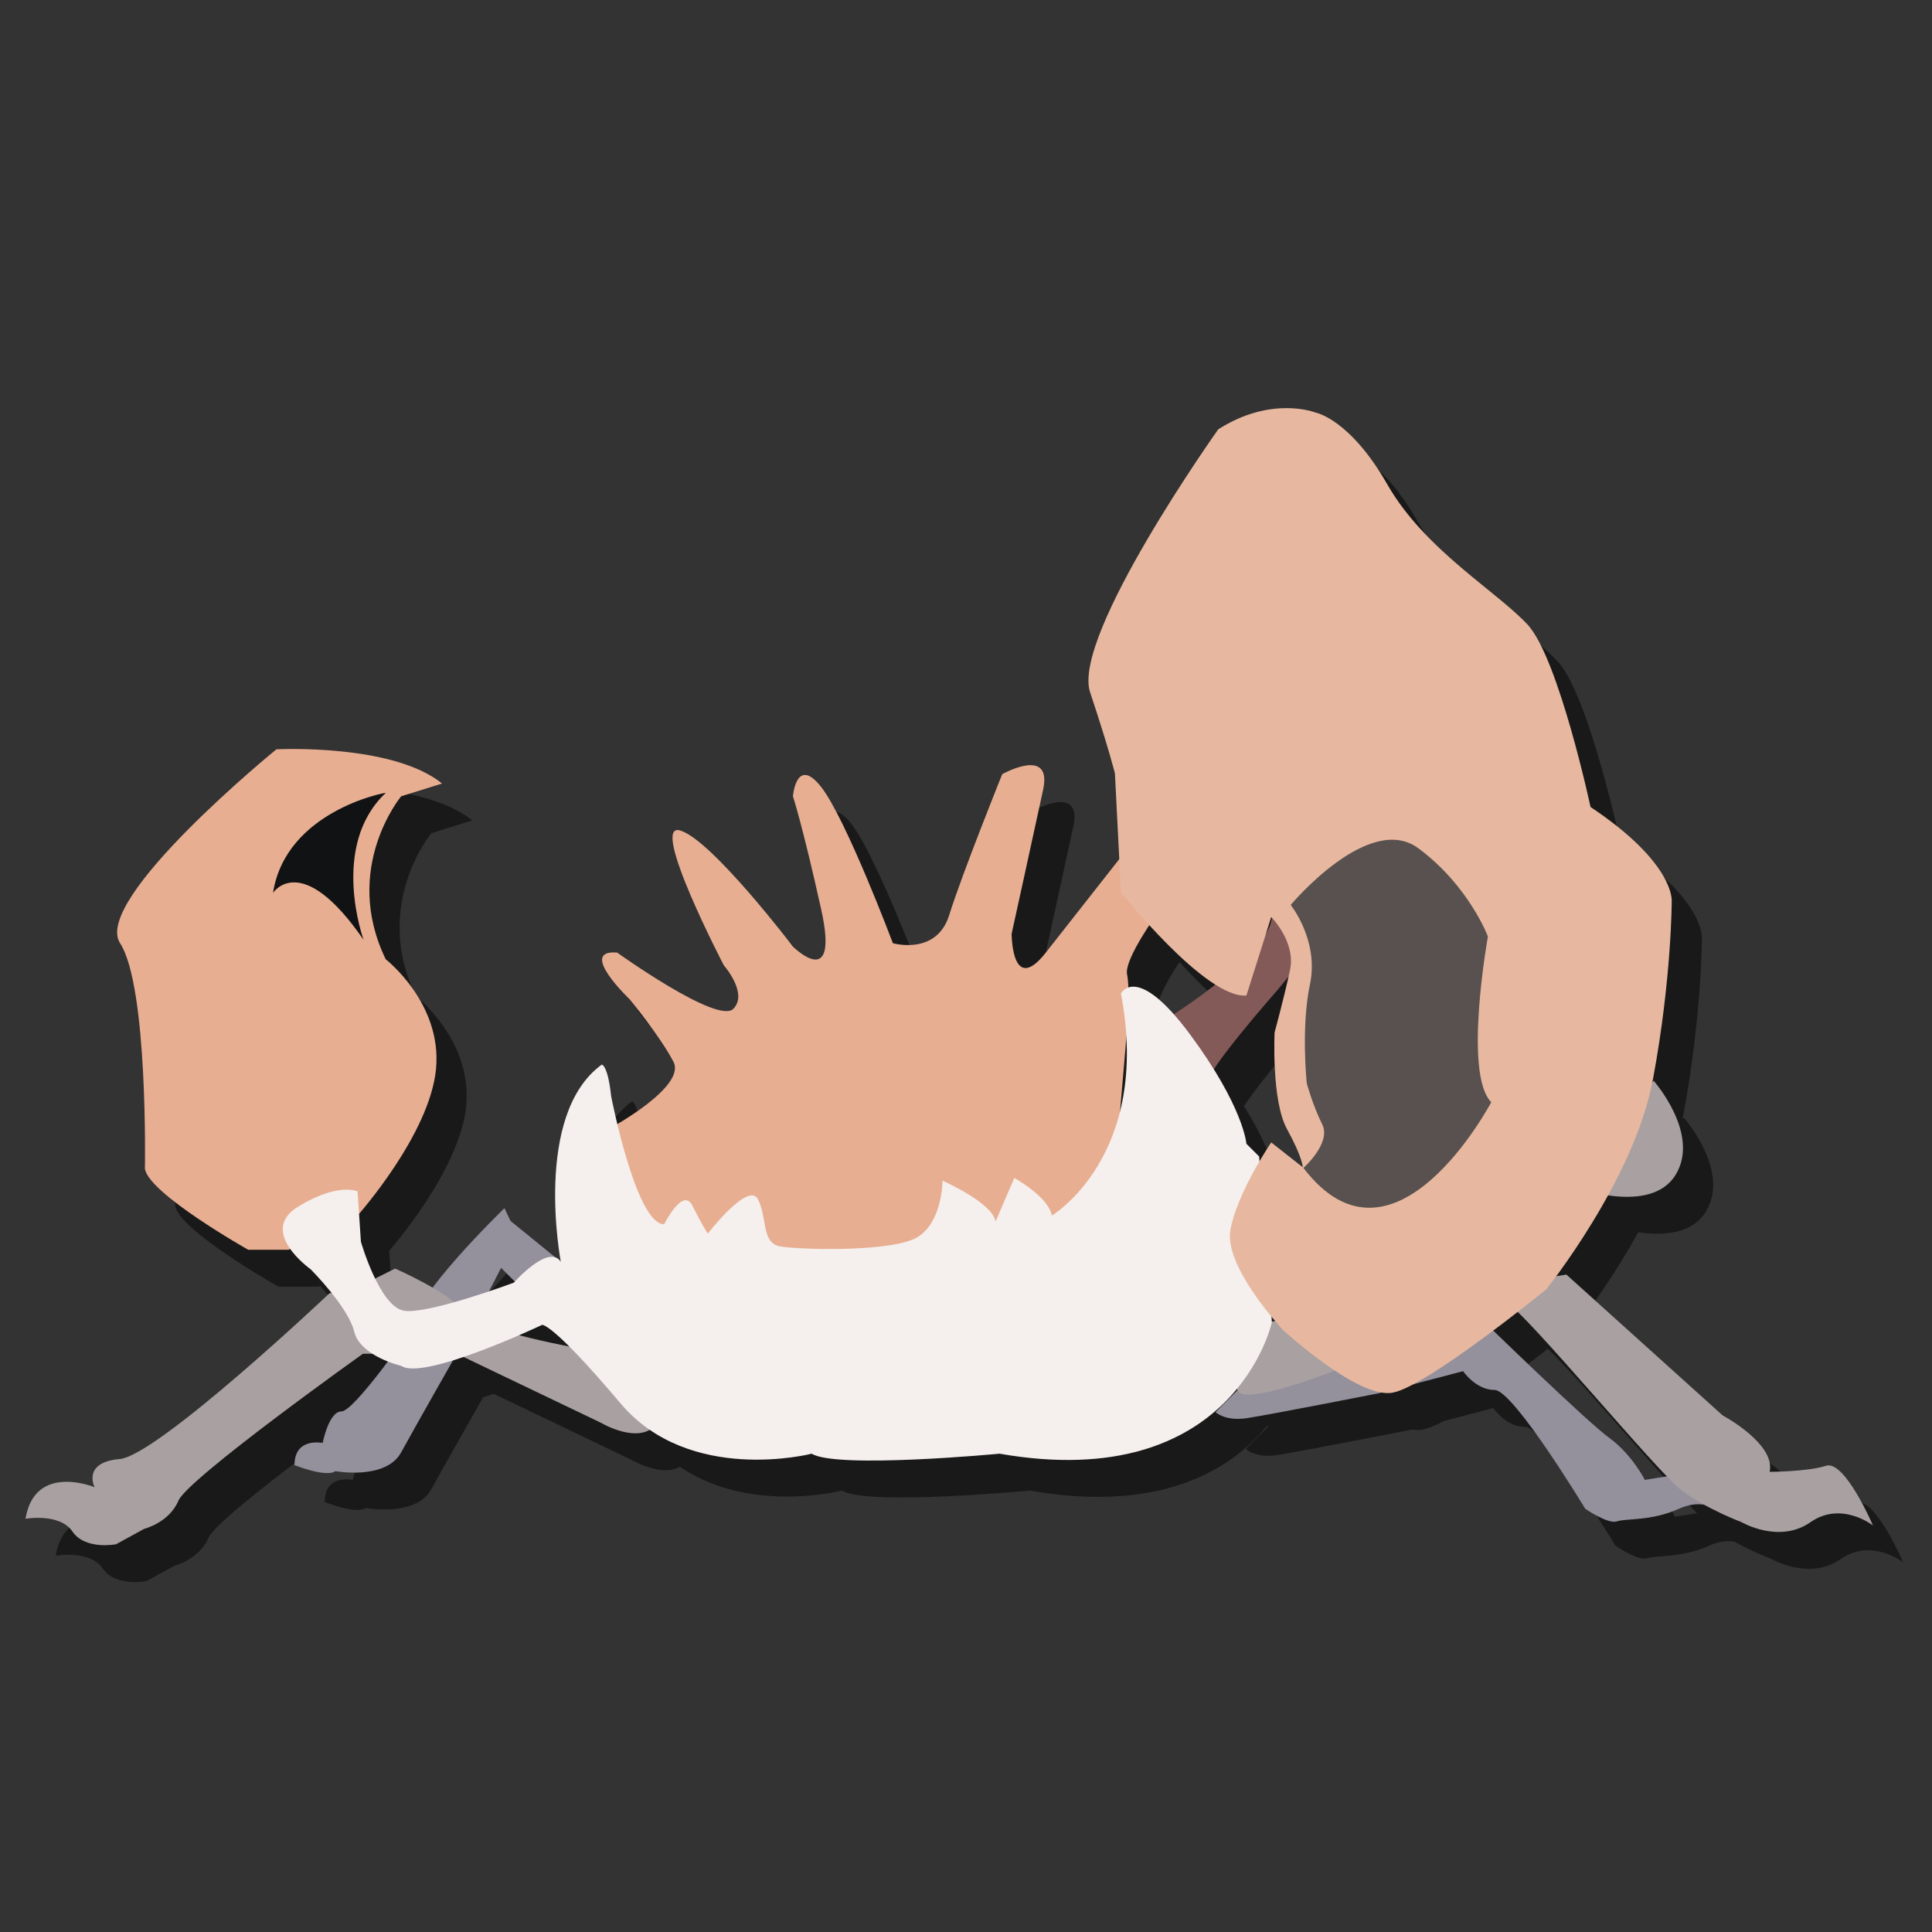 <?xml version="1.0" encoding="utf-8"?>
<!-- Generator: Adobe Illustrator 23.0.6, SVG Export Plug-In . SVG Version: 6.00 Build 0)  -->
<svg version="1.1" id="Layer_1" xmlns="http://www.w3.org/2000/svg" xmlns:xlink="http://www.w3.org/1999/xlink" x="0px" y="0px"
	 viewBox="0 0 288 288" style="enable-background:new 0 0 288 288;" xml:space="preserve">
<rect x="0" y="0" width="288" height="288" fill="#333333" stroke="none"/>
<style type="text/css">
	.st0{opacity:0.5;}
	.st1{fill:#94909C;}
	.st2{fill:#A9A0A1;}
	.st3{fill:#845A59;}
	.st4{fill:#E8AE91;}
	.st5{fill:#F5EFED;}
	.st6{fill:#111213;}
	.st7{fill:#E7B89F;}
	.st8{fill:#58514F;}
</style>
<g class="st0">
	<path d="M185.7,216c0,0,1.4,1.4,4.7,0.9s19.6-3.7,19.6-3.7l12.6-3.3c0,0,1.9,2.8,4.7,2.8s13.5,17.7,13.5,17.7s3.3,2.3,4.7,1.9
		c1.4-0.5,5.1,0,9.3-1.9c4.2-1.9,7,0.9,7,0.9l-6.5-6.1l-5.6,0.9c0,0-1.9-3.7-5.1-6.1c-3.3-2.3-19.1-17.7-19.1-17.7l-22.4,7.5
		l-14,2.8L185.7,216z"/>
	<path d="M88.1,193.6l-7.5-6.1l-0.9-1.9c0,0-14,13.5-14,18.2c0,0-8.4,12.1-10.3,12.1c-1.9,0-2.8,4.7-2.8,4.7s-4.2-0.9-4.2,3.3
		c0,0,4.7,1.9,6.1,0.9c0,0,7.5,1.4,9.8-2.8s8.4-14.9,8.4-14.9l6.5-12.6l3.7,3.7L88.1,193.6z"/>
	<path d="M91.9,206.7c0,0-16.3-2.8-18.2-5.6c-1.9-2.8-10.3-6.5-10.3-6.5l-5.6,2.8l-4.2,0.9c0,0-25.7,24.3-31.3,24.7
		c-5.6,0.5-3.7,4.2-3.7,4.2s-8.9-3.7-10.3,4.7c0,0,5.1-0.9,7,1.9c1.9,2.8,6.5,1.9,6.5,1.9l4.2-2.3c0,0,3.7-0.9,5.1-4.2
		c1.4-3.3,27.5-21.9,27.5-21.9h14l21.5,10.3c0,0,4.7,2.8,7.5,0.9C104.5,216.5,91.9,206.7,91.9,206.7z"/>
	<path d="M194.1,202.5l43.9-7l23.3,21c0,0,7.9,4.2,7,8.4c0,0,5.6,0,8.4-0.9s7,8.9,7,8.9s-4.7-3.7-9.3-0.5c-4.7,3.3-10.3,0-10.3,0
		s-5.1-1.9-8.9-4.7c-3.7-2.8-23.3-26.6-26.1-28S203,210,203,210s-13.1,5.1-14,2.8C188,210.4,194.1,202.5,194.1,202.5z"/>
	<path d="M178.7,157.2c0,0,14.9-9.3,15.4-14.9c0.5-5.6,5.1,5.6,5.1,5.6L195,153c0,0-10.3,11.7-10.3,13.5S178.7,157.2,178.7,157.2z"
		/>
	<path d="M251,166.6c0,0,7,7.9,3.3,14c-3.7,6.1-14.9,1.9-14.9,1.9L251,166.6z"/>
	<path d="M47.5,191.8h-6c0,0-14.9-8.4-15.4-12.1c0,0,0.5-27.1-3.7-33.6c-4.2-6.5,23.3-28.9,23.3-28.9s17.3-0.9,24.7,5.1l-6.1,1.9
		c0,0-8.9,10.7-2.3,24.3c0,0,8.4,6.5,7.5,16.3s-11.7,21.9-11.7,21.9L47.5,191.8z"/>
	<path d="M95.6,173.6c0,0,11.2-6.1,9.3-9.8c-1.9-3.7-6.5-9.3-6.5-9.3s-7.9-7.5-1.9-7c0,0,14.9,10.7,17.3,8.4
		c2.3-2.3-1.4-6.5-1.4-6.5s-11.2-21.5-6.5-20.1c4.7,1.4,16.8,17.3,16.8,17.3s7,7,4.2-5.6c-2.8-12.6-4.2-16.8-4.2-16.8
		s0.5-6.1,4.2-1.4c3.7,4.7,10.7,23.3,10.7,23.3s6.5,1.9,8.4-4.2s7.9-21,7.9-21s7.5-4.2,6.1,2.3s-4.7,21.5-4.7,21.5s0,9.3,5.1,2.8
		s12.1-15.4,12.1-15.4l4.7,9.3c0,0-5.1,7-4.7,9.3c0.5,2.3,0,8.4,0,8.4l-1.4,16.3l0.5,12.6l-20.1,5.1l-38.7,2.3L93.7,187l-1.4-11.7
		L95.6,173.6z"/>
	<path d="M88.1,193.6c0,0-4.2-21.9,6.1-29.4c0,0,0.9,0,1.4,4.7c0,0,3.7,19.1,7.9,19.1c0,0,2.8-5.6,4.2-2.8c1.4,2.8,2.3,4.2,2.3,4.2
		s6.1-7.9,7.5-5.1s0.5,6.5,3.3,7s16.8,0.9,20.5-1.4c3.7-2.3,3.7-8.4,3.7-8.4s7.5,3.3,7.9,6.1l2.8-6.5c0,0,5.1,2.8,5.6,5.6
		c0,0,14.9-8.9,10.3-33.1c0,0,2.3-4.7,10.3,6.1s8.4,16.3,8.4,16.3l1.9,1.9l1.9,24.7c0,0-5.6,25.7-40.6,19.6c0,0-24.3,2.3-28,0
		c0,0-18.2,4.7-28.5-7.5S85.3,203,85.3,203s-17.7,8.4-21,6.1c0,0-6.1-1.4-7-5.1c-0.9-3.7-6.5-9.3-6.5-9.3s-7.9-5.6-1.9-9.3
		s8.9-2.3,8.9-2.3l0.5,7.5c0,0,2.8,9.8,6.5,10.3s16.3-4.2,16.3-4.2S86.3,190.8,88.1,193.6z"/>
	<path d="M45.2,138.6c0,0,4.2-6.5,13.5,7c0,0-5.1-14,3.3-21.9C62,123.6,47.1,126.4,45.2,138.6z"/>
	<path d="M186.1,69.5c0,0-21.9,30.8-19.1,39.2s3.7,12.1,3.7,12.1l0.9,17.7c0,0,12.6,15.9,18.7,15.4l3.7-11.7c0,0,3.7,3.7,2.8,7.9
		s-2.3,9.3-2.3,9.3s-0.5,10.3,1.9,14.5c2.3,4.2,2.3,5.6,2.3,5.6l-4.7-3.7c0,0-5.1,7.5-6.1,13.1c-0.9,5.6,7.9,14.9,7.9,14.9
		s11.2,10.3,16.3,9.3c5.1-0.9,22.9-15.4,22.9-15.4s13.1-16.3,15.9-31.3s2.8-26.6,2.8-26.6s0.5-5.6-12.1-14c0,0-4.7-21.9-9.3-27.1
		c-4.7-5.1-15.4-11.2-21-21S200.6,67,200.6,67S194.1,64.4,186.1,69.5z"/>
	<path d="M196.9,140.4c0,0,11.7-14,19.1-8.4c7.5,5.6,10.3,13.1,10.3,13.1s-3.7,20.5,0.5,24.7c0,0-14.5,27.5-28,9.8
		c0,0,4.2-3.7,2.8-6.5s-2.3-6.1-2.3-6.1s-0.9-8.4,0.5-14.9C201.1,145.6,196.9,140.4,196.9,140.4z"/>
</g>
<g>
	<path class="st1" d="M181.2,210.5c0,0,1.4,1.4,4.7,0.9s19.6-3.7,19.6-3.7l12.6-3.3c0,0,1.9,2.8,4.7,2.8s13.5,17.7,13.5,17.7
		s3.3,2.3,4.7,1.9c1.4-0.5,5.1,0,9.3-1.9s7,0.9,7,0.9l-6.5-6.1l-5.6,0.9c0,0-1.9-3.7-5.1-6.1c-3.3-2.3-19.1-17.7-19.1-17.7
		l-22.4,7.5l-14,2.8L181.2,210.5z"/>
	<path class="st1" d="M83.6,188.1l-7.5-6.1l-0.9-1.9c0,0-14,13.5-14,18.2c0,0-8.4,12.1-10.3,12.1c-1.9,0-2.8,4.7-2.8,4.7
		s-4.2-0.9-4.2,3.3c0,0,4.7,1.9,6.1,0.9c0,0,7.5,1.4,9.8-2.8c2.3-4.2,8.4-14.9,8.4-14.9l6.5-12.6l3.7,3.7L83.6,188.1z"/>
	<path class="st2" d="M87.4,201.2c0,0-16.3-2.8-18.2-5.6c-1.9-2.8-10.3-6.5-10.3-6.5l-5.6,2.8l-4.2,0.9c0,0-25.7,24.3-31.3,24.7
		c-5.6,0.5-3.7,4.2-3.7,4.2s-8.9-3.7-10.3,4.7c0,0,5.1-0.9,7,1.9c1.9,2.8,6.5,1.9,6.5,1.9l4.2-2.3c0,0,3.7-0.9,5.1-4.2
		s27.5-21.9,27.5-21.9h14l21.5,10.3c0,0,4.7,2.8,7.5,0.9C100,211,87.4,201.2,87.4,201.2z"/>
	<path class="st2" d="M189.6,197l43.9-7l23.3,21c0,0,7.9,4.2,7,8.4c0,0,5.6,0,8.4-0.9s7,8.9,7,8.9s-4.7-3.7-9.3-0.5
		c-4.7,3.3-10.3,0-10.3,0s-5.1-1.9-8.9-4.7c-3.7-2.8-23.3-26.6-26.1-28s-26.1,10.3-26.1,10.3s-13.1,5.1-14,2.8
		C183.5,204.9,189.6,197,189.6,197z"/>
	<path class="st3" d="M174.2,151.7c0,0,14.9-9.3,15.4-14.9c0.5-5.6,5.1,5.6,5.1,5.6l-4.2,5.1c0,0-10.3,11.7-10.3,13.5
		S174.2,151.7,174.2,151.7z"/>
	<path class="st2" d="M246.5,161.1c0,0,7,7.9,3.3,14s-14.9,1.9-14.9,1.9L246.5,161.1z"/>
	<path class="st4" d="M43,186.3h-6c0,0-14.9-8.4-15.4-12.1c0,0,0.5-27.1-3.7-33.6c-4.2-6.5,23.3-28.9,23.3-28.9s17.3-0.9,24.7,5.1
		l-6.1,1.9c0,0-8.9,10.7-2.3,24.3c0,0,8.4,6.5,7.5,16.3s-11.7,21.9-11.7,21.9L43,186.3z"/>
	<path class="st4" d="M91.1,168.1c0,0,11.2-6.1,9.3-9.8c-1.9-3.7-6.5-9.3-6.5-9.3s-7.9-7.5-1.9-7c0,0,14.9,10.7,17.3,8.4
		c2.3-2.3-1.4-6.5-1.4-6.5s-11.2-21.5-6.5-20.1s16.8,17.3,16.8,17.3s7,7,4.2-5.6s-4.2-16.8-4.2-16.8s0.5-6.1,4.2-1.4
		s10.7,23.3,10.7,23.3s6.5,1.9,8.4-4.2s7.9-21,7.9-21s7.5-4.2,6.1,2.3s-4.7,21.5-4.7,21.5s0,9.3,5.1,2.8s12.1-15.4,12.1-15.4
		l4.7,9.3c0,0-5.1,7-4.7,9.3c0.5,2.3,0,8.4,0,8.4l-1.4,16.3l0.5,12.6l-20.1,5.1l-38.7,2.3l-19.1-8.4l-1.4-11.7L91.1,168.1z"/>
	<path class="st5" d="M83.6,188.1c0,0-4.2-21.9,6.1-29.4c0,0,0.9,0,1.4,4.7c0,0,3.7,19.1,7.9,19.1c0,0,2.8-5.6,4.2-2.8
		c1.4,2.8,2.3,4.2,2.3,4.2s6.1-7.9,7.5-5.1s0.5,6.5,3.3,7s16.8,0.9,20.5-1.4c3.7-2.3,3.7-8.4,3.7-8.4s7.5,3.3,7.9,6.1l2.8-6.5
		c0,0,5.1,2.8,5.6,5.6c0,0,14.9-8.9,10.3-33.1c0,0,2.3-4.7,10.3,6.1s8.4,16.3,8.4,16.3l1.9,1.9l1.9,24.7c0,0-5.6,25.7-40.6,19.6
		c0,0-24.3,2.3-28,0c0,0-18.2,4.7-28.5-7.5s-11.7-11.7-11.7-11.7s-17.7,8.4-21,6.1c0,0-6.1-1.4-7-5.1c-0.9-3.7-6.5-9.3-6.5-9.3
		s-7.9-5.6-1.9-9.3s8.9-2.3,8.9-2.3l0.5,7.5c0,0,2.8,9.8,6.5,10.3c3.7,0.5,16.3-4.2,16.3-4.2S81.8,185.3,83.6,188.1z"/>
	<path class="st6" d="M40.7,133.1c0,0,4.2-6.5,13.5,7c0,0-5.1-14,3.3-21.9C57.5,118.1,42.6,120.9,40.7,133.1z"/>
	<path class="st7" d="M181.6,64c0,0-21.9,30.8-19.1,39.2s3.7,12.1,3.7,12.1l0.9,17.7c0,0,12.6,15.9,18.7,15.4l3.7-11.7
		c0,0,3.7,3.7,2.8,7.9s-2.3,9.3-2.3,9.3s-0.5,10.3,1.9,14.5c2.3,4.2,2.3,5.6,2.3,5.6l-4.7-3.7c0,0-5.1,7.5-6.1,13.1
		c-0.9,5.6,7.9,14.9,7.9,14.9s11.2,10.3,16.3,9.3c5.1-0.9,22.9-15.4,22.9-15.4s13.1-16.3,15.9-31.3s2.8-26.6,2.8-26.6
		s0.5-5.6-12.1-14c0,0-4.7-21.9-9.3-27.1c-4.7-5.1-15.4-11.2-21-21s-10.7-10.7-10.7-10.7S189.6,58.9,181.6,64z"/>
	<path class="st8" d="M192.4,134.9c0,0,11.7-14,19.1-8.4c7.5,5.6,10.3,13.1,10.3,13.1s-3.7,20.5,0.5,24.7c0,0-14.5,27.5-28,9.8
		c0,0,4.2-3.7,2.8-6.5s-2.3-6.1-2.3-6.1s-0.9-8.4,0.5-14.9C196.6,140.1,192.4,134.9,192.4,134.9z"/>
</g>
</svg>
